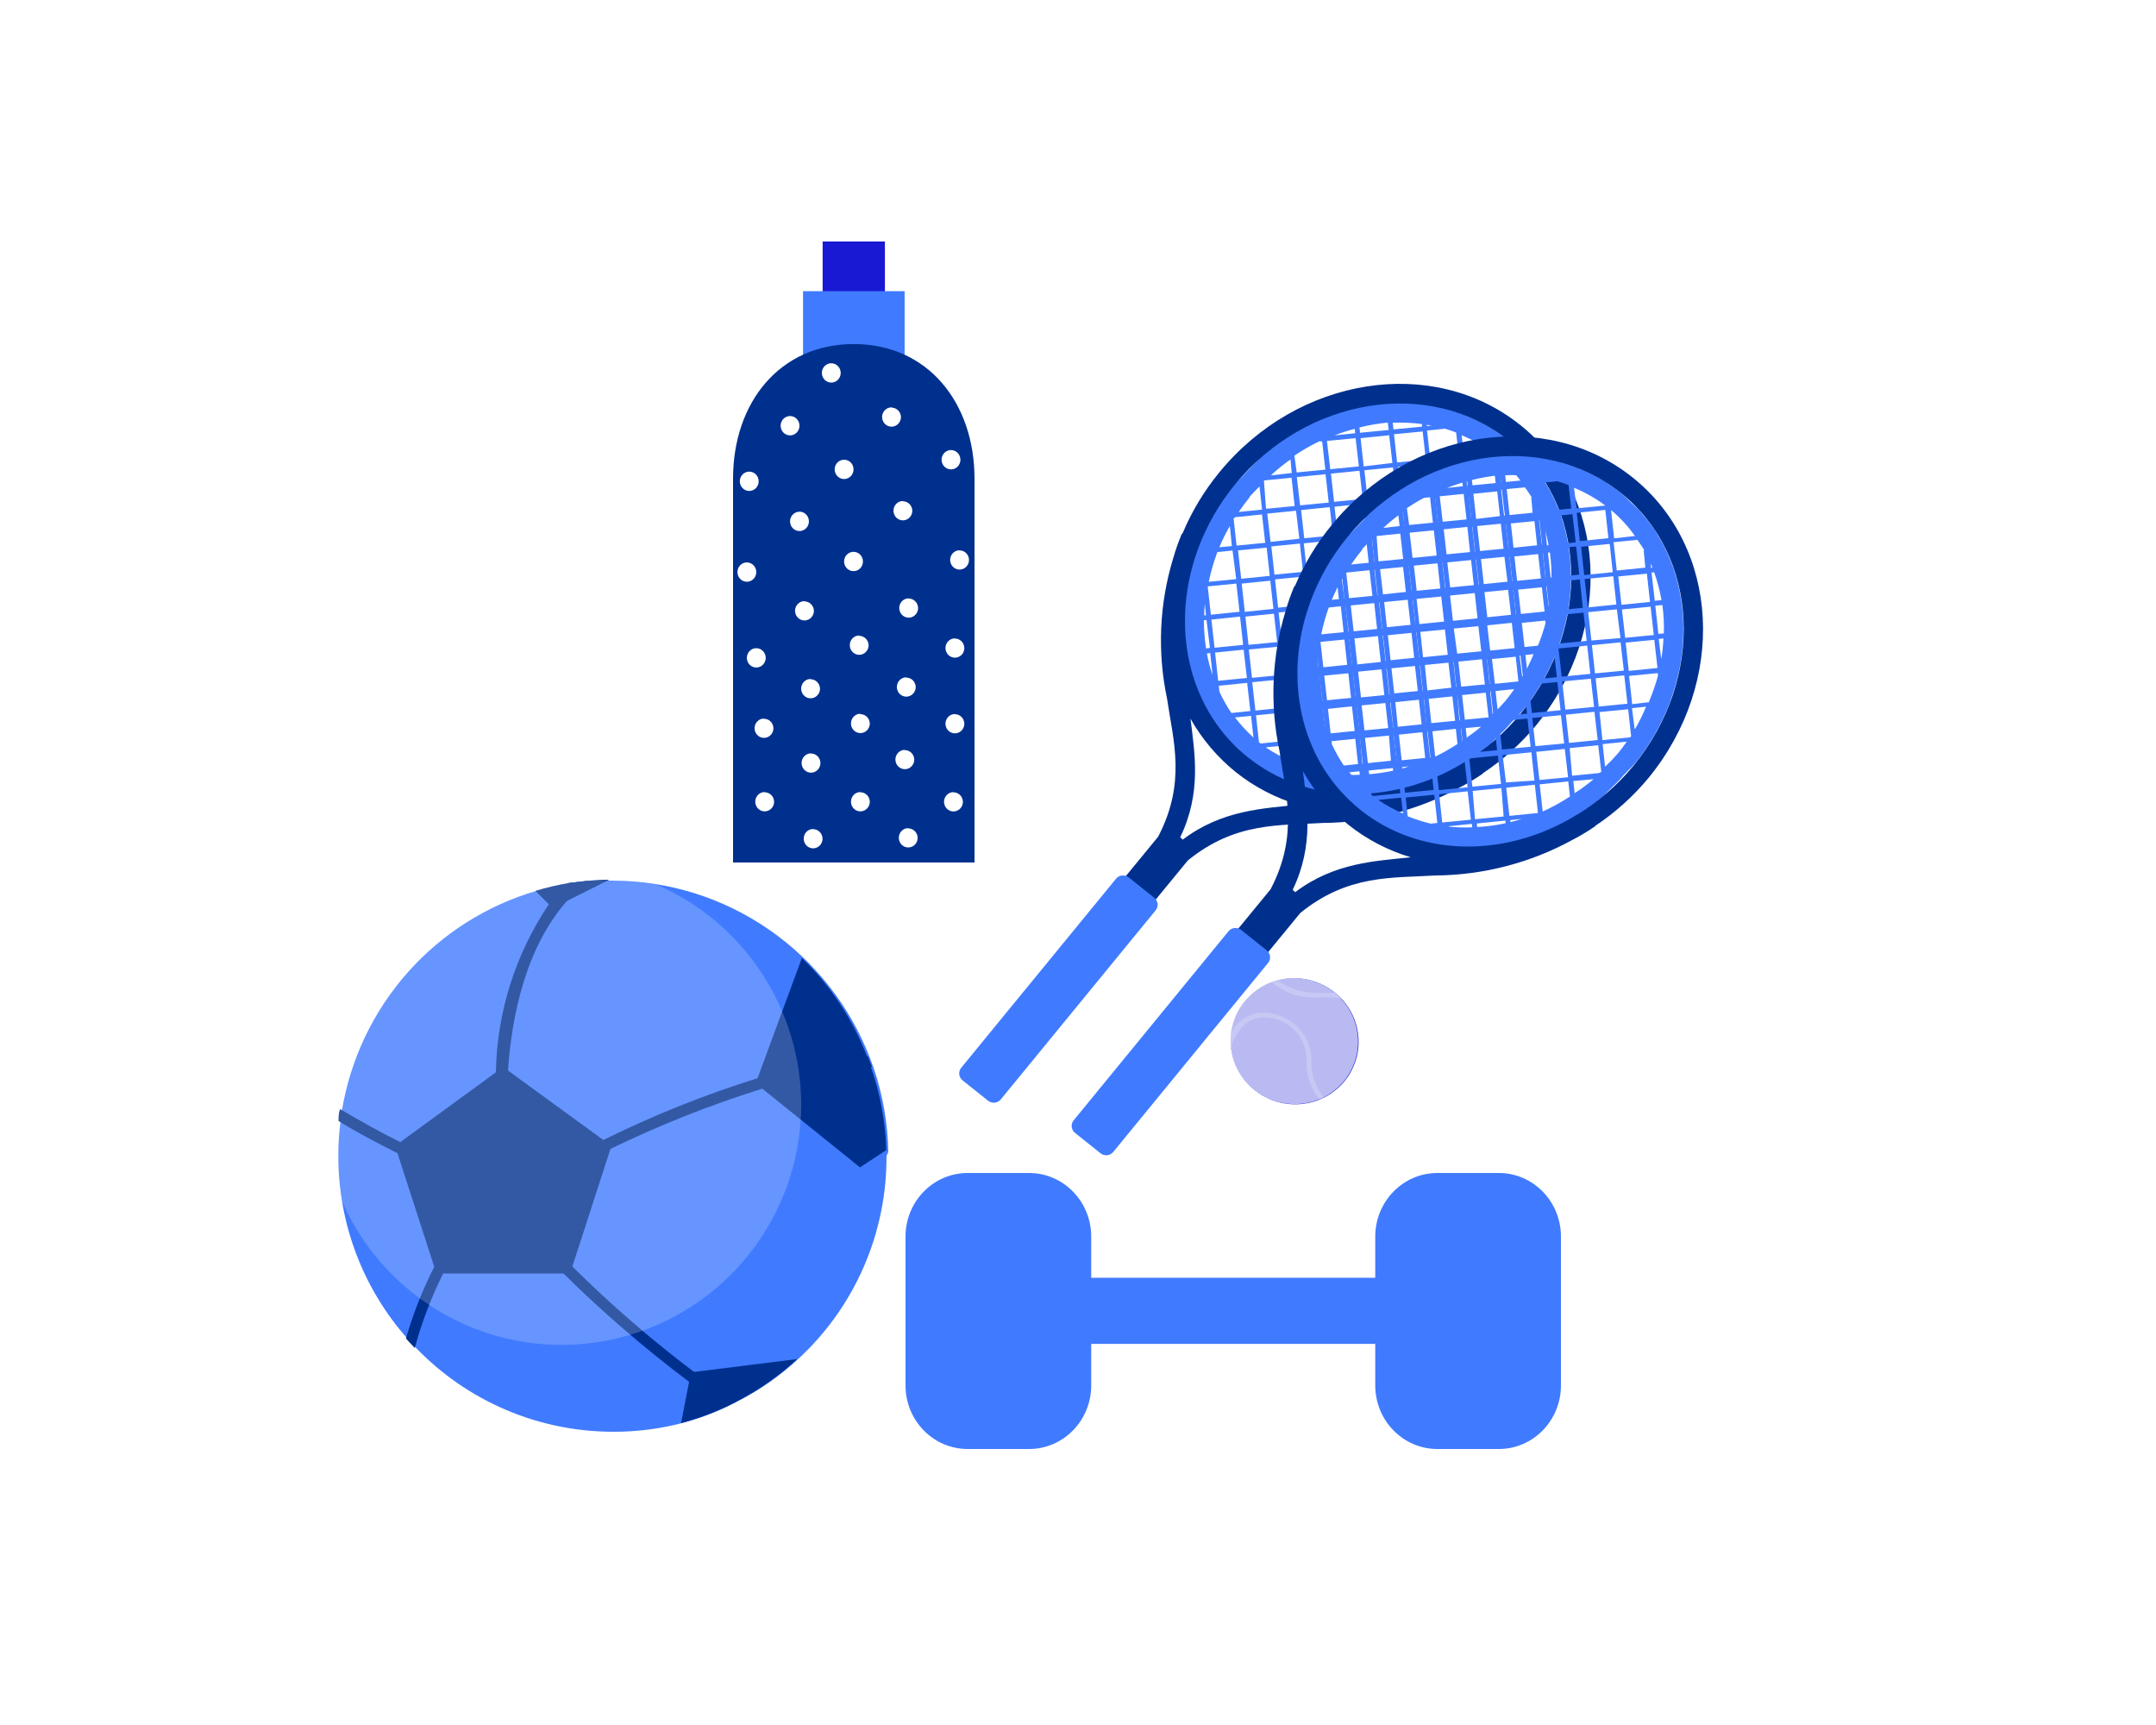 <svg width="125" height="100" viewBox="0 0 125 100" fill="none" xmlns="http://www.w3.org/2000/svg">
<rect width="125" height="100" fill="white"/>
<path d="M88.476 40.953C88.75 40.594 89.004 40.219 89.237 39.832L89.415 39.537C89.592 39.231 89.748 38.926 89.892 38.621C89.97 38.452 90.052 38.277 90.118 38.109C90.185 37.94 90.216 37.896 90.252 37.793L90.353 37.499C90.555 36.946 90.716 36.378 90.835 35.8L90.897 35.502C90.996 34.95 91.055 34.391 91.074 33.83L91.076 33.55C91.089 33.002 91.055 32.453 90.974 31.91C90.966 31.808 90.947 31.716 90.933 31.63C90.846 31.08 90.713 30.537 90.536 30.007C90.509 29.916 90.477 29.827 90.44 29.739C90.245 29.19 89.998 28.66 89.704 28.155C89.637 28.092 89.601 27.984 89.549 27.894C89.348 27.566 89.123 27.253 88.875 26.956C88.752 26.84 88.66 26.691 88.541 26.558C88.422 26.425 88.406 26.431 88.338 26.367C88.255 26.279 88.167 26.196 88.073 26.119C87.867 25.903 87.649 25.698 87.42 25.505C87.187 25.317 86.945 25.142 86.693 24.979C86.603 24.895 86.487 24.848 86.381 24.78C86.275 24.712 86.214 24.686 86.141 24.639C86.069 24.592 85.835 24.477 85.68 24.405C85.335 24.23 84.98 24.078 84.615 23.95C84.51 23.915 84.416 23.878 84.311 23.854C83.743 23.661 83.157 23.522 82.563 23.439L82.272 23.407C81.715 23.344 81.153 23.329 80.594 23.364C80.497 23.363 80.4 23.37 80.305 23.386C79.751 23.419 79.202 23.5 78.663 23.628L78.375 23.693C77.832 23.838 77.299 24.018 76.78 24.231L76.51 24.355C75.96 24.586 75.429 24.86 74.924 25.174L74.654 25.331L74.375 25.519L73.913 25.852C73.635 26.052 73.367 26.273 73.105 26.5L72.861 26.753C72.552 27.072 72.239 27.396 71.919 27.727L71.632 28.024L71.574 28.084L71.357 28.364C71.256 28.468 71.161 28.567 71.099 28.698C70.841 29.054 70.599 29.426 70.385 29.792L70.213 30.092C70.021 30.436 69.845 30.796 69.696 31.139L69.466 31.699L69.415 31.83L69.314 32.123C69.13 32.675 68.983 33.239 68.875 33.811L68.829 34.093C68.74 34.645 68.688 35.204 68.674 35.764L68.671 36.045C68.676 36.597 68.721 37.148 68.807 37.694C68.817 37.786 68.832 37.878 68.853 37.969C68.948 38.515 69.09 39.052 69.278 39.575C69.308 39.677 69.343 39.763 69.373 39.854C69.584 40.4 69.845 40.926 70.153 41.426C70.204 41.518 70.262 41.607 70.325 41.693C70.427 41.858 70.537 42.018 70.656 42.172C70.759 42.319 70.871 42.459 70.992 42.592C71.171 42.815 71.366 43.026 71.574 43.224C71.661 43.315 71.753 43.402 71.85 43.483C71.999 43.639 72.157 43.787 72.323 43.927C72.49 44.064 72.663 44.192 72.843 44.311C72.933 44.396 73.023 44.481 73.15 44.516C73.391 44.673 73.64 44.816 73.897 44.944C74.058 45.033 74.219 45.111 74.386 45.183C74.552 45.255 74.752 45.338 74.934 45.405C75.117 45.471 75.128 45.482 75.228 45.513C75.791 45.706 76.371 45.85 76.96 45.943C77.058 45.964 77.157 45.977 77.257 45.981C77.817 46.052 78.382 46.077 78.946 46.056L79.225 46.045C79.781 46.017 80.335 45.943 80.878 45.825L81.156 45.77C81.709 45.645 82.252 45.477 82.779 45.269L83.061 45.167C83.608 44.938 84.138 44.672 84.648 44.37L84.911 44.208L85.052 44.13L85.54 43.801C85.86 43.577 86.167 43.337 86.462 43.082L86.701 42.834C86.999 42.526 87.341 42.239 87.615 41.888C87.719 41.792 87.816 41.691 87.908 41.585C87.995 41.506 88.077 41.422 88.153 41.332L88.216 41.266L88.476 40.953ZM87.779 39.973C87.621 40.192 87.458 40.417 87.278 40.636C87.046 40.904 86.799 41.16 86.539 41.401L86.397 40.092L87.757 39.952L87.779 39.973ZM76.448 44.706C75.986 44.594 75.534 44.45 75.093 44.273L74.98 43.19L76.634 43.023L76.813 44.661L76.453 44.7L76.448 44.706ZM72.992 43.023L72.821 41.466L74.481 41.305L74.666 42.937L73.088 43.102L72.992 43.023ZM70.701 40.114L70.663 39.753L72.307 39.587L72.491 41.219L71.393 41.332C71.134 40.948 70.907 40.544 70.712 40.125L70.701 40.114ZM70.698 31.713C70.874 31.295 71.076 30.889 71.304 30.497L71.42 31.656L70.688 31.724L70.698 31.713ZM72.449 28.791C72.64 28.593 72.832 28.395 73.023 28.197L73.171 29.544L71.817 29.678C72.027 29.371 72.245 29.079 72.471 28.801L72.449 28.791ZM83.776 24.852C84.002 24.918 84.213 24.989 84.423 25.072L84.577 26.435L82.917 26.596L82.738 24.958L83.776 24.852ZM86.73 28.153L85.076 28.32L84.897 26.682L86.551 26.515L86.73 28.153ZM88.777 28.848L88.872 29.861L87.217 30.028L87.033 28.385L88.409 28.25C88.58 28.474 88.695 28.666 88.815 28.853L88.777 28.848ZM88.25 39.198L88.1 38.007L88.914 37.921C88.732 38.366 88.519 38.798 88.277 39.213L88.25 39.198ZM86.172 41.77L84.626 41.924L84.487 40.323L86.141 40.156L86.318 41.708L86.172 41.77ZM71.506 30.089L71.607 29.984L73.169 29.824L73.353 31.468L71.693 31.629L71.528 30.11L71.506 30.089ZM73.292 27.851L74.882 27.696L75.06 29.334L73.4 29.496L73.283 27.905L73.292 27.851ZM77.427 32.965L75.773 33.132L75.589 31.5L77.249 31.328L77.427 32.965ZM77.533 31.311L79.193 31.139L79.372 32.777L77.717 32.944L77.533 31.311ZM77.463 33.251L77.642 34.889L75.987 35.056L75.808 33.418L77.463 33.251ZM77.747 33.224L79.402 33.057L79.586 34.689L77.964 34.845L77.747 33.224ZM79.686 33.03L81.346 32.868L81.53 34.501L79.876 34.667L79.686 33.03ZM79.676 34.963L79.855 36.601L78.195 36.762L78.01 35.13L79.676 34.963ZM79.954 34.931L81.615 34.769L81.805 36.428L80.151 36.595L79.954 34.931ZM81.899 34.742L83.559 34.58L83.743 36.212L82.083 36.374L81.899 34.742ZM81.835 36.687L82.013 38.325L80.353 38.486L80.169 36.854L81.835 36.687ZM82.113 36.654L83.773 36.493L83.957 38.125L82.297 38.287L82.113 36.654ZM84.052 36.46L85.712 36.299L85.902 37.936L84.236 38.093L84.052 36.46ZM84.022 36.18L83.838 34.548L85.503 34.381L85.682 36.019L84.022 36.18ZM83.807 34.268L83.629 32.63L85.289 32.468L85.468 34.106L83.807 34.268ZM83.523 34.295L81.869 34.462L81.684 32.818L83.345 32.657L83.523 34.295ZM81.66 32.544L81.47 30.906L83.13 30.744L83.314 32.377L81.66 32.544ZM81.37 32.565L79.71 32.738L79.526 31.105L81.186 30.933L81.37 32.565ZM79.507 30.814L79.323 29.182L80.977 29.015L81.161 30.647L79.507 30.814ZM79.217 30.847L77.557 31.008L77.373 29.376L79.033 29.203L79.217 30.847ZM77.279 31.041L75.618 31.202L75.434 29.57L77.094 29.398L77.279 31.041ZM75.334 31.23L73.664 31.413L73.474 29.775L75.14 29.608L75.334 31.23ZM75.364 31.51L75.543 33.148L73.889 33.315L73.71 31.677L75.364 31.51ZM75.579 33.422L75.757 35.06L74.103 35.227L73.924 33.589L75.579 33.422ZM75.793 35.346L75.972 36.983L74.317 37.151L74.133 35.507L75.793 35.346ZM76.072 35.313L77.737 35.146L77.916 36.784L76.235 36.978L76.072 35.313ZM77.946 37.075L78.125 38.713L76.465 38.874L76.286 37.237L77.946 37.075ZM78.225 37.043L79.89 36.875L80.069 38.513L78.409 38.675L78.225 37.043ZM80.1 38.804L80.278 40.442L78.618 40.604L78.439 38.966L80.1 38.804ZM80.378 38.772L82.038 38.61L82.222 40.243L80.562 40.404L80.378 38.772ZM82.317 38.578L83.977 38.416L84.167 40.054L82.501 40.21L82.317 38.578ZM84.266 38.384L85.921 38.217L86.111 39.854L84.445 40.022L84.266 38.384ZM85.991 36.277L87.651 36.105L87.835 37.748L86.169 37.915L85.991 36.277ZM85.955 35.992L85.776 34.354L87.436 34.192L87.626 35.83L85.955 35.992ZM85.746 34.084L85.562 32.441L87.222 32.279L87.429 33.944L85.746 34.084ZM85.537 32.166L85.353 30.523L87.013 30.361L87.192 31.999L85.537 32.166ZM85.248 32.188L83.599 32.349L83.42 30.712L85.074 30.545L85.248 32.188ZM83.384 30.437L83.206 28.799L84.86 28.632L85.044 30.265L83.384 30.437ZM83.095 30.459L81.44 30.626L81.256 28.993L82.91 28.826L83.095 30.459ZM81.231 28.707L81.052 27.07L82.707 26.903L82.891 28.535L81.231 28.707ZM80.947 28.735L79.287 28.896L79.103 27.264L80.757 27.097L80.947 28.735ZM79.008 28.929L77.348 29.09L77.164 27.458L78.819 27.291L79.008 28.929ZM77.037 29.134L75.377 29.296L75.187 27.658L76.853 27.491L77.037 29.134ZM73.438 31.747L73.617 33.385L71.962 33.551L71.778 31.908L73.438 31.747ZM73.647 33.665L73.831 35.297L72.171 35.47L71.992 33.832L73.647 33.665ZM73.861 35.577L74.046 37.221L72.385 37.382L72.206 35.744L73.861 35.577ZM74.081 37.495L74.26 39.133L72.588 39.295L72.404 37.652L74.081 37.495ZM74.359 37.463L76.019 37.301L76.176 38.918L74.521 39.085L74.359 37.463ZM76.234 39.224L76.413 40.862L74.747 41.03L74.569 39.392L76.234 39.224ZM76.513 39.192L78.173 39.031L78.352 40.668L76.691 40.83L76.513 39.192ZM78.382 40.949L78.566 42.592L76.9 42.759L76.722 41.121L78.382 40.949ZM78.666 40.922L80.32 40.755L80.505 42.398L78.844 42.559L78.666 40.922ZM80.599 40.733L82.265 40.566L82.444 42.204L80.793 42.311L80.599 40.733ZM82.549 40.539L84.203 40.372L84.393 42.01L82.733 42.171L82.549 40.539ZM86.217 38.233L87.877 38.071L88.049 39.639L87.99 39.699L86.385 39.86L86.217 38.233ZM89.103 37.659L88.11 37.775L87.931 36.137L89.591 35.975L89.606 36.126C89.468 36.636 89.294 37.136 89.086 37.621L89.103 37.659ZM87.912 35.846L87.733 34.208L89.393 34.046L89.577 35.679L87.912 35.846ZM87.703 33.928L87.518 32.285L89.178 32.123L89.363 33.766L87.703 33.928ZM87.488 32.015L87.304 30.372L88.964 30.21L89.143 31.848L87.488 32.015ZM86.985 30.124L85.33 30.291L85.151 28.653L86.806 28.486L86.985 30.124ZM84.837 28.4L83.171 28.567L82.993 26.93L84.647 26.763L84.837 28.4ZM82.667 26.644L81.001 26.811L80.822 25.174L82.482 25.012L82.667 26.644ZM80.728 26.838L79.063 27.038L78.884 25.4L80.539 25.233L80.728 26.838ZM78.784 27.038L77.124 27.2L76.934 25.562L78.594 25.4L78.784 27.038ZM76.655 25.594L76.84 27.227L75.179 27.388L75.047 26.413C75.508 26.1 75.992 25.822 76.496 25.581L76.655 25.594ZM74.89 27.421L73.684 27.558C74.04 27.223 74.421 26.914 74.823 26.634L74.89 27.421ZM70.581 32.002L71.46 31.914L71.672 33.573L70.083 33.728C70.203 33.14 70.37 32.563 70.581 32.002ZM71.68 33.832L71.864 35.465L70.204 35.637L70.02 33.994L71.68 33.832ZM71.894 35.745L72.073 37.383L70.418 37.55L70.234 35.917L71.894 35.745ZM72.103 37.663L72.293 39.301L70.627 39.468L70.448 37.83L72.103 37.663ZM72.601 39.548L74.262 39.387L74.446 41.019L72.786 41.192L72.601 39.548ZM74.76 41.272L76.42 41.111L76.599 42.749L74.939 42.91L74.76 41.272ZM76.918 42.996L78.573 42.829L78.757 44.472L77.097 44.634L76.918 42.996ZM78.863 42.807L80.528 42.64L80.658 44.285L78.998 44.446L78.863 42.807ZM80.807 42.619L82.467 42.446L82.646 44.084L80.991 44.251L80.807 42.619ZM82.746 42.425L84.406 42.252L84.502 43.13C83.999 43.458 83.471 43.748 82.923 43.998L82.746 42.425ZM84.776 42.947L84.695 42.23L85.87 42.127C85.529 42.415 85.169 42.68 84.792 42.92L84.776 42.947ZM89.798 35.183L89.649 33.993L89.922 33.966C89.905 34.372 89.862 34.777 89.793 35.178L89.798 35.183ZM89.86 32.029C89.936 32.574 89.964 33.124 89.946 33.674L89.629 33.702L89.451 32.064L89.86 32.029ZM89.814 31.744L89.421 31.784L89.231 30.146L89.384 30.132C89.573 30.654 89.715 31.192 89.808 31.738L89.814 31.744ZM89.206 29.871L89.177 29.612C89.217 29.692 89.252 29.775 89.283 29.859L89.206 29.871ZM88.271 28.026L87.065 28.163L86.886 26.525C87.411 26.961 87.875 27.465 88.266 28.021L88.271 28.026ZM86.55 26.262L84.889 26.423L84.74 25.233C85.383 25.496 85.989 25.84 86.544 26.256L86.55 26.262ZM82.993 24.673L82.731 24.699L82.723 24.629C82.812 24.637 82.9 24.65 82.987 24.667L82.993 24.673ZM80.748 24.506C81.312 24.484 81.877 24.509 82.437 24.581L82.452 24.732L80.792 24.893L80.748 24.506ZM80.464 24.522L80.514 24.926L78.853 25.087L78.817 24.78C79.35 24.646 79.893 24.552 80.441 24.501L80.464 24.522ZM78.569 25.114L77.374 25.24C77.755 25.088 78.147 24.961 78.546 24.861L78.569 25.114ZM69.859 35.05L69.92 35.664L69.822 35.677C69.816 35.465 69.826 35.254 69.853 35.045L69.859 35.05ZM69.927 37.602C69.843 37.058 69.799 36.508 69.797 35.958L69.95 35.944L70.15 37.56L69.943 37.586L69.927 37.602ZM69.973 37.877L70.164 37.857L70.305 39.134C70.162 38.724 70.05 38.303 69.973 37.877ZM71.603 41.592L72.532 41.499L72.672 42.754C72.282 42.399 71.924 42.01 71.603 41.592ZM73.439 43.317L74.717 43.195L74.82 44.111C74.328 43.9 73.856 43.643 73.412 43.345L73.439 43.317ZM77.503 44.848L78.814 44.714L78.836 44.914C78.383 44.935 77.928 44.922 77.477 44.875L77.503 44.848ZM80.773 44.676C80.23 44.795 79.677 44.869 79.12 44.897L79.103 44.693L80.758 44.526L80.773 44.676ZM81.042 44.498L81.692 44.426C81.482 44.501 81.268 44.563 81.051 44.612L81.042 44.498Z" fill="#407BFF"/>
<path d="M89.056 42.053C93.61 36.496 93.197 28.676 88.135 24.633C83.073 20.59 75.244 21.82 70.695 27.383C69.818 28.449 69.101 29.636 68.568 30.906L68.51 30.967C68.32 31.417 68.158 31.878 68.024 32.347C67.215 34.987 67.091 37.79 67.663 40.501C68.018 42.935 68.79 45.36 67.145 48.507L64.78 51.387L66.501 52.763L68.866 49.883C71.632 47.632 74.213 47.863 76.684 47.708C79.481 47.686 82.223 46.974 84.658 45.637C85.097 45.41 85.521 45.156 85.928 44.878L85.987 44.818C87.141 44.048 88.174 43.117 89.056 42.053ZM68.573 48.674L68.427 48.536C69.688 45.931 69.253 43.591 69.022 41.663C69.69 42.849 70.581 43.9 71.647 44.76C72.72 45.615 73.949 46.257 75.267 46.65C73.269 46.872 70.862 46.94 68.573 48.674ZM84.911 44.174C84.734 44.291 84.55 44.392 84.378 44.492C80.454 46.663 75.72 46.592 72.356 43.904C68.993 41.215 67.93 36.658 69.258 32.415L69.455 31.834C69.954 30.48 70.676 29.219 71.592 28.1C75.755 23.025 82.847 21.879 87.432 25.515C92.017 29.152 92.344 36.273 88.176 41.352C87.249 42.478 86.137 43.441 84.885 44.202L84.911 44.174Z" fill="#00308E"/>
<path d="M66.919 52.045L65.445 50.867C65.218 50.686 64.887 50.719 64.705 50.941L55.728 61.901C55.546 62.123 55.582 62.45 55.809 62.631L57.283 63.809C57.51 63.99 57.841 63.957 58.023 63.735L67 52.775C67.182 52.553 67.146 52.226 66.919 52.045Z" fill="#407BFF"/>
<path d="M94.996 43.999C95.27 43.639 95.524 43.265 95.757 42.878L95.935 42.583C96.112 42.277 96.268 41.972 96.412 41.666C96.49 41.498 96.572 41.323 96.638 41.155C96.705 40.986 96.736 40.942 96.772 40.839L96.873 40.545C97.075 39.992 97.236 39.424 97.355 38.846L97.417 38.548C97.516 37.996 97.575 37.437 97.594 36.876L97.596 36.595C97.609 36.047 97.575 35.499 97.494 34.956C97.486 34.854 97.467 34.762 97.453 34.676C97.366 34.126 97.233 33.583 97.056 33.053C97.029 32.962 96.997 32.873 96.96 32.785C96.764 32.236 96.518 31.706 96.224 31.201C96.157 31.138 96.121 31.03 96.069 30.939C95.868 30.612 95.642 30.298 95.395 30.002C95.272 29.886 95.18 29.736 95.061 29.604C94.942 29.471 94.926 29.477 94.858 29.413C94.775 29.325 94.687 29.242 94.594 29.165C94.387 28.949 94.169 28.744 93.94 28.551C93.707 28.363 93.465 28.188 93.213 28.025C93.123 27.941 93.007 27.894 92.901 27.826C92.795 27.758 92.734 27.732 92.661 27.685C92.589 27.638 92.355 27.523 92.2 27.451C91.855 27.276 91.5 27.124 91.135 26.996C91.03 26.96 90.936 26.924 90.831 26.899C90.263 26.707 89.677 26.568 89.083 26.485L88.792 26.453C88.234 26.39 87.673 26.375 87.115 26.41C87.017 26.409 86.921 26.416 86.825 26.432C86.271 26.465 85.722 26.546 85.183 26.674L84.895 26.739C84.352 26.884 83.819 27.064 83.3 27.277L83.03 27.401C82.48 27.632 81.949 27.906 81.444 28.22L81.174 28.376L80.895 28.565L80.433 28.898C80.154 29.098 79.887 29.319 79.625 29.546L79.381 29.799C79.072 30.118 78.758 30.442 78.439 30.773L78.152 31.07L78.094 31.13L77.877 31.41C77.776 31.514 77.681 31.613 77.619 31.744C77.361 32.1 77.119 32.472 76.906 32.838L76.733 33.138C76.541 33.482 76.365 33.842 76.216 34.185L75.986 34.745L75.935 34.876L75.834 35.169C75.65 35.721 75.503 36.285 75.395 36.857L75.349 37.139C75.26 37.691 75.209 38.25 75.194 38.81L75.192 39.091C75.196 39.643 75.241 40.194 75.327 40.74C75.337 40.832 75.353 40.924 75.373 41.015C75.468 41.561 75.61 42.098 75.798 42.621C75.828 42.723 75.863 42.809 75.893 42.9C76.104 43.446 76.365 43.972 76.673 44.472C76.725 44.564 76.782 44.653 76.845 44.739C76.947 44.904 77.057 45.064 77.176 45.218C77.279 45.365 77.391 45.505 77.512 45.638C77.691 45.861 77.886 46.072 78.094 46.27C78.181 46.361 78.273 46.448 78.37 46.529C78.519 46.685 78.677 46.833 78.843 46.973C79.01 47.11 79.183 47.238 79.363 47.357C79.453 47.442 79.543 47.526 79.671 47.562C79.911 47.719 80.16 47.862 80.417 47.99C80.578 48.079 80.739 48.157 80.906 48.229C81.072 48.301 81.272 48.384 81.454 48.451C81.637 48.517 81.648 48.528 81.748 48.558C82.311 48.752 82.891 48.896 83.48 48.989C83.578 49.01 83.677 49.023 83.777 49.027C84.337 49.098 84.902 49.123 85.466 49.102L85.745 49.091C86.302 49.063 86.855 48.989 87.398 48.87L87.676 48.816C88.229 48.691 88.772 48.523 89.299 48.315L89.581 48.213C90.128 47.984 90.659 47.718 91.168 47.415L91.431 47.254L91.572 47.175L92.06 46.847C92.38 46.623 92.687 46.383 92.982 46.128L93.221 45.88C93.519 45.572 93.861 45.285 94.135 44.934C94.239 44.838 94.336 44.737 94.428 44.631C94.515 44.552 94.597 44.468 94.673 44.378L94.736 44.312L94.996 43.999ZM94.299 43.019C94.141 43.238 93.978 43.463 93.798 43.682C93.566 43.95 93.319 44.206 93.059 44.447L92.917 43.138L94.277 42.998L94.299 43.019ZM82.968 47.752C82.506 47.64 82.054 47.496 81.613 47.319L81.5 46.236L83.154 46.069L83.333 47.707L82.973 47.746L82.968 47.752ZM79.512 46.069L79.341 44.512L81.001 44.351L81.186 45.983L79.608 46.148L79.512 46.069ZM77.221 43.16L77.183 42.799L78.827 42.633L79.011 44.265L77.913 44.378C77.654 43.994 77.427 43.59 77.232 43.171L77.221 43.16ZM77.219 34.759C77.394 34.341 77.596 33.935 77.824 33.543L77.94 34.702L77.208 34.77L77.219 34.759ZM78.969 31.837C79.16 31.639 79.352 31.441 79.543 31.242L79.692 32.59L78.337 32.724C78.547 32.417 78.765 32.125 78.991 31.847L78.969 31.837ZM90.296 27.898C90.522 27.964 90.733 28.035 90.943 28.118L91.097 29.481L89.437 29.642L89.258 28.004L90.296 27.898ZM93.25 31.199L91.596 31.366L91.417 29.728L93.072 29.561L93.25 31.199ZM95.297 31.894L95.392 32.907L93.737 33.074L93.553 31.431L94.929 31.296C95.1 31.52 95.215 31.712 95.335 31.899L95.297 31.894ZM94.77 42.244L94.62 41.053L95.434 40.967C95.252 41.412 95.039 41.844 94.797 42.259L94.77 42.244ZM92.692 44.816L91.146 44.97L91.007 43.369L92.661 43.202L92.838 44.754L92.692 44.816ZM78.026 33.135L78.127 33.03L79.689 32.87L79.873 34.514L78.213 34.675L78.048 33.156L78.026 33.135ZM79.812 30.897L81.402 30.742L81.58 32.38L79.92 32.542L79.803 30.951L79.812 30.897ZM83.948 36.011L82.293 36.178L82.109 34.546L83.769 34.373L83.948 36.011ZM84.053 34.357L85.713 34.185L85.892 35.823L84.237 35.989L84.053 34.357ZM83.983 36.297L84.162 37.935L82.507 38.102L82.329 36.464L83.983 36.297ZM84.267 36.27L85.922 36.103L86.106 37.735L84.484 37.891L84.267 36.27ZM86.206 36.076L87.866 35.914L88.05 37.547L86.396 37.713L86.206 36.076ZM86.196 38.009L86.375 39.647L84.715 39.808L84.531 38.176L86.196 38.009ZM86.475 37.976L88.135 37.815L88.325 39.474L86.671 39.641L86.475 37.976ZM88.419 37.788L90.079 37.626L90.263 39.258L88.603 39.42L88.419 37.788ZM88.355 39.733L88.534 41.371L86.873 41.532L86.689 39.9L88.355 39.733ZM88.633 39.7L90.293 39.539L90.478 41.171L88.817 41.333L88.633 39.7ZM90.572 39.506L92.232 39.345L92.422 40.982L90.756 41.139L90.572 39.506ZM90.542 39.226L90.358 37.594L92.023 37.426L92.202 39.064L90.542 39.226ZM90.328 37.313L90.149 35.676L91.809 35.514L91.988 37.152L90.328 37.313ZM90.043 37.341L88.389 37.508L88.204 35.864L89.865 35.703L90.043 37.341ZM88.18 35.59L87.99 33.952L89.65 33.79L89.835 35.422L88.18 35.59ZM87.89 35.611L86.23 35.784L86.046 34.151L87.706 33.979L87.89 35.611ZM86.027 33.86L85.843 32.228L87.497 32.061L87.681 33.693L86.027 33.86ZM85.737 33.893L84.077 34.054L83.893 32.422L85.553 32.249L85.737 33.893ZM83.799 34.087L82.138 34.248L81.954 32.616L83.614 32.444L83.799 34.087ZM81.854 34.275L80.184 34.459L79.994 32.821L81.66 32.654L81.854 34.275ZM81.884 34.556L82.063 36.194L80.409 36.36L80.23 34.722L81.884 34.556ZM82.099 36.468L82.278 38.106L80.623 38.273L80.444 36.635L82.099 36.468ZM82.313 38.392L82.492 40.029L80.837 40.196L80.653 38.553L82.313 38.392ZM82.591 38.359L84.257 38.192L84.436 39.83L82.755 40.024L82.591 38.359ZM84.466 40.121L84.645 41.759L82.985 41.92L82.806 40.283L84.466 40.121ZM84.745 40.089L86.41 39.921L86.589 41.559L84.929 41.721L84.745 40.089ZM86.62 41.85L86.798 43.488L85.138 43.65L84.959 42.012L86.62 41.85ZM86.898 41.818L88.558 41.656L88.742 43.289L87.082 43.45L86.898 41.818ZM88.837 41.624L90.497 41.462L90.687 43.1L89.021 43.256L88.837 41.624ZM90.786 41.43L92.441 41.263L92.631 42.9L90.965 43.068L90.786 41.43ZM92.511 39.323L94.171 39.151L94.355 40.794L92.69 40.961L92.511 39.323ZM92.475 39.038L92.296 37.4L93.957 37.238L94.146 38.876L92.475 39.038ZM92.266 37.13L92.082 35.487L93.742 35.325L93.949 36.99L92.266 37.13ZM92.058 35.212L91.873 33.569L93.533 33.407L93.712 35.045L92.058 35.212ZM91.768 35.234L90.119 35.395L89.94 33.758L91.594 33.591L91.768 35.234ZM89.904 33.483L89.725 31.845L91.38 31.678L91.564 33.31L89.904 33.483ZM89.615 33.505L87.96 33.672L87.776 32.039L89.43 31.872L89.615 33.505ZM87.751 31.753L87.572 30.116L89.227 29.949L89.411 31.581L87.751 31.753ZM87.467 31.781L85.807 31.942L85.623 30.31L87.277 30.143L87.467 31.781ZM85.528 31.975L83.868 32.136L83.684 30.504L85.339 30.337L85.528 31.975ZM83.557 32.18L81.897 32.342L81.707 30.704L83.373 30.537L83.557 32.18ZM79.958 34.793L80.137 36.431L78.482 36.597L78.298 34.954L79.958 34.793ZM80.167 36.711L80.351 38.343L78.691 38.516L78.512 36.878L80.167 36.711ZM80.381 38.623L80.566 40.267L78.905 40.428L78.726 38.79L80.381 38.623ZM80.601 40.541L80.78 42.179L79.109 42.341L78.924 40.698L80.601 40.541ZM80.879 40.509L82.54 40.347L82.696 41.964L81.041 42.131L80.879 40.509ZM82.754 42.27L82.933 43.908L81.267 44.075L81.088 42.438L82.754 42.27ZM83.032 42.238L84.693 42.077L84.872 43.714L83.211 43.876L83.032 42.238ZM84.902 43.995L85.086 45.638L83.421 45.805L83.242 44.167L84.902 43.995ZM85.186 43.968L86.84 43.8L87.025 45.444L85.365 45.605L85.186 43.968ZM87.119 43.779L88.785 43.612L88.963 45.25L87.313 45.357L87.119 43.779ZM89.069 43.585L90.723 43.418L90.913 45.056L89.253 45.217L89.069 43.585ZM92.737 41.279L94.397 41.117L94.569 42.685L94.51 42.745L92.905 42.906L92.737 41.279ZM95.623 40.705L94.63 40.821L94.451 39.183L96.111 39.021L96.126 39.172C95.988 39.682 95.814 40.181 95.606 40.667L95.623 40.705ZM94.431 38.892L94.253 37.254L95.913 37.092L96.097 38.725L94.431 38.892ZM94.223 36.974L94.038 35.331L95.698 35.169L95.883 36.812L94.223 36.974ZM94.008 35.061L93.824 33.418L95.484 33.256L95.663 34.894L94.008 35.061ZM93.505 33.17L91.85 33.337L91.671 31.699L93.326 31.532L93.505 33.17ZM91.357 31.446L89.691 31.613L89.513 29.976L91.167 29.809L91.357 31.446ZM89.187 29.69L87.521 29.857L87.342 28.22L89.002 28.058L89.187 29.69ZM87.248 29.884L85.583 30.084L85.404 28.446L87.059 28.279L87.248 29.884ZM85.304 30.084L83.644 30.245L83.454 28.608L85.114 28.446L85.304 30.084ZM83.175 28.64L83.36 30.273L81.699 30.434L81.567 29.459C82.028 29.146 82.512 28.868 83.016 28.627L83.175 28.64ZM81.41 30.467L80.204 30.604C80.56 30.268 80.941 29.96 81.343 29.68L81.41 30.467ZM77.101 35.047L77.98 34.96L78.192 36.619L76.603 36.774C76.723 36.186 76.889 35.609 77.101 35.047ZM78.2 36.878L78.384 38.511L76.724 38.683L76.54 37.04L78.2 36.878ZM78.414 38.791L78.593 40.429L76.938 40.596L76.754 38.963L78.414 38.791ZM78.623 40.709L78.813 42.347L77.147 42.514L76.969 40.876L78.623 40.709ZM79.121 42.594L80.782 42.433L80.966 44.065L79.306 44.238L79.121 42.594ZM81.28 44.318L82.94 44.157L83.119 45.794L81.459 45.956L81.28 44.318ZM83.438 46.042L85.093 45.875L85.278 47.518L83.617 47.68L83.438 46.042ZM85.383 45.853L87.048 45.686L87.178 47.331L85.518 47.492L85.383 45.853ZM87.327 45.665L88.987 45.492L89.166 47.13L87.511 47.297L87.327 45.665ZM89.266 45.471L90.926 45.298L91.022 46.176C90.519 46.504 89.991 46.794 89.443 47.044L89.266 45.471ZM91.296 45.993L91.215 45.276L92.39 45.173C92.049 45.461 91.689 45.726 91.312 45.966L91.296 45.993ZM96.318 38.229L96.169 37.039L96.442 37.012C96.425 37.418 96.382 37.823 96.313 38.224L96.318 38.229ZM96.38 35.075C96.456 35.62 96.484 36.17 96.466 36.72L96.149 36.748L95.971 35.11L96.38 35.075ZM96.334 34.789L95.941 34.829L95.751 33.192L95.904 33.178C96.093 33.7 96.235 34.238 96.328 34.784L96.334 34.789ZM95.726 32.917L95.697 32.658C95.737 32.738 95.772 32.821 95.803 32.905L95.726 32.917ZM94.791 31.072L93.585 31.209L93.406 29.571C93.931 30.007 94.395 30.511 94.785 31.067L94.791 31.072ZM93.07 29.308L91.409 29.469L91.26 28.279C91.903 28.542 92.509 28.886 93.064 29.302L93.07 29.308ZM89.513 27.719L89.251 27.745L89.243 27.675C89.332 27.683 89.42 27.696 89.507 27.713L89.513 27.719ZM87.268 27.551C87.832 27.53 88.397 27.555 88.957 27.627L88.972 27.778L87.312 27.939L87.268 27.551ZM86.984 27.568L87.034 27.972L85.373 28.133L85.337 27.826C85.87 27.692 86.413 27.599 86.961 27.547L86.984 27.568ZM85.089 28.16L83.894 28.286C84.275 28.134 84.666 28.007 85.066 27.907L85.089 28.16ZM76.379 38.096L76.44 38.71L76.342 38.723C76.336 38.511 76.346 38.3 76.373 38.091L76.379 38.096ZM76.447 40.648C76.363 40.104 76.319 39.554 76.317 39.004L76.47 38.99L76.67 40.606L76.463 40.632L76.447 40.648ZM76.493 40.923L76.684 40.903L76.826 42.18C76.682 41.77 76.57 41.349 76.493 40.923ZM78.124 44.638L79.052 44.545L79.192 45.8C78.802 45.445 78.444 45.056 78.124 44.638ZM79.959 46.363L81.237 46.241L81.34 47.157C80.848 46.946 80.376 46.689 79.932 46.391L79.959 46.363ZM84.023 47.894L85.334 47.76L85.356 47.96C84.903 47.981 84.448 47.968 83.997 47.921L84.023 47.894ZM87.293 47.722C86.75 47.841 86.197 47.915 85.64 47.943L85.624 47.739L87.278 47.572L87.293 47.722ZM87.562 47.544L88.212 47.472C88.002 47.547 87.788 47.609 87.571 47.658L87.562 47.544Z" fill="#407BFF"/>
<path d="M95.576 45.099C100.13 39.542 99.718 31.722 94.655 27.679C89.593 23.635 81.764 24.866 77.215 30.429C76.338 31.495 75.621 32.682 75.088 33.952L75.03 34.013C74.84 34.463 74.678 34.924 74.544 35.393C73.735 38.033 73.611 40.836 74.183 43.547C74.538 45.981 75.31 48.406 73.665 51.553L71.3 54.433L73.021 55.809L75.386 52.929C78.152 50.678 80.733 50.909 83.204 50.753C86.001 50.732 88.743 50.02 91.178 48.683C91.617 48.456 92.041 48.202 92.448 47.924L92.507 47.864C93.661 47.094 94.694 46.163 95.576 45.099ZM75.093 51.72L74.947 51.582C76.208 48.977 75.773 46.637 75.542 44.709C76.21 45.895 77.101 46.946 78.167 47.806C79.24 48.661 80.469 49.303 81.787 49.696C79.789 49.918 77.382 49.986 75.093 51.72ZM91.431 47.22C91.254 47.337 91.07 47.438 90.898 47.538C86.974 49.709 82.24 49.638 78.876 46.95C75.513 44.261 74.45 39.703 75.778 35.461L75.975 34.88C76.474 33.526 77.196 32.264 78.112 31.146C82.275 26.071 89.367 24.925 93.952 28.561C98.537 32.198 98.864 39.318 94.696 44.398C93.769 45.524 92.657 46.487 91.404 47.248L91.431 47.22Z" fill="#00308E"/>
<path d="M73.439 55.091L71.965 53.913C71.738 53.732 71.407 53.765 71.225 53.987L62.248 64.947C62.066 65.169 62.102 65.496 62.329 65.677L63.803 66.855C64.03 67.036 64.362 67.003 64.543 66.781L73.521 55.821C73.703 55.599 73.666 55.272 73.439 55.091Z" fill="#407BFF"/>
<path d="M73.428 63.63C72.769 63.306 72.219 62.797 71.85 62.168C71.481 61.54 71.309 60.819 71.355 60.097C71.401 59.376 71.664 58.686 72.11 58.115C72.556 57.544 73.165 57.118 73.86 56.891C74.555 56.663 75.305 56.645 76.015 56.838C76.724 57.03 77.362 57.426 77.847 57.974C78.331 58.522 78.641 59.197 78.737 59.916C78.834 60.634 78.711 61.362 78.386 62.008C78.172 62.436 77.874 62.818 77.509 63.131C77.144 63.444 76.719 63.683 76.258 63.834C75.798 63.984 75.311 64.044 74.825 64.009C74.34 63.974 73.865 63.845 73.428 63.63Z" fill="#1919D3"/>
<path opacity="0.7" d="M73.428 63.629C72.868 63.355 72.385 62.947 72.024 62.444C71.662 61.94 71.435 61.356 71.361 60.745C71.327 60.51 71.32 60.272 71.34 60.036C71.376 59.58 71.497 59.135 71.697 58.723C72.112 57.887 72.84 57.244 73.729 56.928C73.844 56.881 73.962 56.843 74.082 56.815C74.945 56.597 75.861 56.693 76.663 57.086C76.924 57.214 77.171 57.37 77.397 57.553C77.52 57.653 77.635 57.763 77.74 57.882C78.129 58.298 78.417 58.795 78.581 59.336C78.745 59.877 78.781 60.446 78.685 61C78.59 61.554 78.365 62.078 78.03 62.531C77.695 62.984 77.257 63.354 76.752 63.611C76.663 63.657 76.571 63.697 76.476 63.731C75.992 63.928 75.47 64.021 74.944 64.004C74.419 63.986 73.902 63.858 73.428 63.629Z" fill="white"/>
<g opacity="0.2">
<path d="M73.27 58.975C73.933 58.982 74.569 59.244 75.042 59.705C75.283 59.946 75.471 60.234 75.593 60.55C75.716 60.866 75.771 61.203 75.754 61.539C75.73 62.331 75.988 63.11 76.484 63.739C76.579 63.705 76.671 63.665 76.76 63.619C76.269 63.036 76.012 62.295 76.041 61.541C76.047 61.165 75.977 60.791 75.834 60.441C75.69 60.09 75.477 59.772 75.207 59.503C74.673 59 73.966 58.714 73.231 58.701C72.809 58.709 72.401 58.84 72.058 59.08C71.716 59.319 71.455 59.655 71.31 60.044C71.29 60.28 71.297 60.518 71.331 60.753C71.776 59.561 72.402 58.977 73.27 58.975ZM76.738 57.817C77.076 57.806 77.413 57.828 77.747 57.882C77.643 57.763 77.528 57.653 77.404 57.553L76.739 57.566C76.216 57.583 75.692 57.526 75.184 57.397C74.792 57.261 74.419 57.076 74.076 56.845C73.955 56.874 73.837 56.912 73.722 56.959C74.145 57.27 74.612 57.519 75.108 57.696C75.643 57.815 76.192 57.855 76.738 57.817Z" fill="white"/>
</g>
<path d="M59.664 68H56.102C54.112 68 52.5 69.65 52.5 71.686V80.315C52.5 82.35 54.112 84 56.102 84H59.664C61.653 84 63.266 82.35 63.266 80.315V71.686C63.266 69.65 61.653 68 59.664 68Z" fill="#407BFF"/>
<path d="M86.898 68H83.336C81.347 68 79.734 69.65 79.734 71.685V80.314C79.734 82.35 81.347 84 83.336 84H86.898C88.888 84 90.5 82.35 90.5 80.314V71.685C90.5 69.65 88.888 68 86.898 68Z" fill="#407BFF"/>
<path d="M83.238 77.907H59.731C59.228 77.892 58.75 77.676 58.4 77.306C58.049 76.936 57.853 76.441 57.853 75.926C57.871 75.428 58.076 74.957 58.427 74.611C58.777 74.266 59.245 74.073 59.731 74.073H83.209C83.703 74.088 84.172 74.295 84.521 74.653C84.87 75.01 85.073 75.49 85.088 75.995C85.071 76.493 84.871 76.967 84.529 77.322C84.186 77.676 83.725 77.885 83.238 77.907Z" fill="#407BFF"/>
<path d="M51.398 67.006C51.41 69.219 50.961 71.411 50.078 73.44C49.196 75.469 47.9 77.29 46.273 78.786C45.222 79.762 44.041 80.588 42.763 81.24L42.097 81.574C41.273 81.959 40.415 82.269 39.535 82.499C38.239 82.836 36.904 83.004 35.564 83C33.43 83.002 31.317 82.573 29.352 81.739C27.386 80.904 25.609 79.682 24.125 78.144C23.958 77.964 23.779 77.784 23.612 77.591C21.032 74.673 19.609 70.906 19.615 67.006C19.613 66.34 19.655 65.675 19.744 65.015C19.744 64.784 19.744 64.552 19.833 64.321C20.335 61.359 21.659 58.599 23.652 56.357C25.646 54.114 28.229 52.48 31.106 51.642C31.763 51.449 32.43 51.294 33.105 51.18L34.245 51.051C34.616 51.051 35 51.051 35.385 51.051H35.564C38.786 51.066 41.929 52.055 44.582 53.888C47.235 55.722 49.275 58.314 50.437 61.328L50.667 61.958C51.193 63.515 51.474 65.144 51.5 66.788C51.469 66.862 51.435 66.935 51.398 67.006Z" fill="#407BFF"/>
<path d="M29.172 61.855L22.907 66.428L25.303 73.828H33.053L35.449 66.428L29.172 61.855Z" fill="#00308E"/>
<path d="M51.385 66.672L49.86 67.674L44.185 63.101L43.814 62.806L43.929 62.485L46.491 55.535C48.144 57.129 49.43 59.067 50.257 61.213L50.488 61.842C51.035 63.396 51.337 65.025 51.385 66.672Z" fill="#00308E"/>
<path d="M46.223 78.786C45.171 79.763 43.99 80.588 42.713 81.24L42.047 81.574C41.222 81.959 40.365 82.269 39.485 82.499L39.959 80.071L40.061 79.531H40.253L46.223 78.786Z" fill="#00308E"/>
<path d="M35.321 51L32.964 52.182L32.028 52.644L31.875 52.477L31.042 51.642C31.698 51.449 32.366 51.294 33.04 51.18L34.181 51.051C34.501 51.026 34.885 51 35.321 51Z" fill="#00308E"/>
<path d="M34.129 51.051C33.688 51.387 33.28 51.766 32.912 52.182C30.453 54.931 29.659 58.99 29.454 62.06C29.348 63.484 29.348 64.914 29.454 66.338L28.826 66.415C28.681 64.994 28.655 63.563 28.749 62.137C28.817 58.692 29.871 55.339 31.785 52.477C32.136 52.016 32.526 51.587 32.951 51.192L34.129 51.051Z" fill="#00308E"/>
<path d="M50.552 61.842C48.377 62.035 46.229 62.465 44.147 63.127C41.135 64.07 38.198 65.238 35.359 66.621C33.566 67.482 32.413 68.124 32.375 68.15L32.067 67.585C32.208 67.507 33.284 66.904 34.937 66.107C37.828 64.676 40.826 63.473 43.904 62.51C45.989 61.861 48.135 61.43 50.309 61.226L50.552 61.842Z" fill="#00308E"/>
<path d="M42.712 81.24L42.046 81.574C41.316 81.099 40.599 80.598 39.907 80.071C37.353 78.151 34.93 76.061 32.656 73.815C30.978 72.145 29.928 70.976 29.902 70.95L30.389 70.526C30.389 70.526 31.478 71.747 33.181 73.417C35.382 75.603 37.728 77.637 40.202 79.506C41.021 80.123 41.854 80.701 42.712 81.24Z" fill="#00308E"/>
<path d="M28.263 69.858C27.24 71.059 26.379 72.389 25.701 73.815C25.008 75.199 24.454 76.65 24.048 78.144C23.881 77.964 23.702 77.784 23.536 77.592C23.954 76.141 24.512 74.734 25.201 73.391C25.906 71.955 26.793 70.617 27.84 69.409L28.263 69.858Z" fill="#00308E"/>
<path d="M26.033 67.546L25.802 68.137C25.662 68.073 24.521 67.623 23.048 66.852C22.036 66.351 20.845 65.734 19.628 64.989C19.628 64.758 19.628 64.527 19.718 64.296C20.999 65.041 22.151 65.696 23.189 66.197C24.829 67.045 25.995 67.533 26.033 67.546Z" fill="#00308E"/>
<path opacity="0.2" d="M46.453 64C46.459 67.24 45.339 70.382 43.286 72.884C41.232 75.386 38.374 77.092 35.202 77.709C32.03 78.327 28.742 77.817 25.905 76.266C23.067 74.716 20.857 72.223 19.654 69.216C19.551 68.48 19.499 67.737 19.5 66.993C19.497 66.328 19.54 65.662 19.628 65.002C19.628 64.771 19.628 64.54 19.718 64.308C20.22 61.347 21.543 58.586 23.537 56.344C25.531 54.102 28.114 52.468 30.991 51.629C31.647 51.436 32.315 51.281 32.989 51.167L34.129 51.038C34.501 51.038 34.885 51.038 35.27 51.038H35.449C36.307 51.04 37.164 51.113 38.011 51.257C40.503 52.325 42.629 54.101 44.129 56.364C45.629 58.628 46.437 61.282 46.453 64Z" fill="white"/>
<path d="M51.305 14H47.695V18.256H51.305V14Z" fill="#1919D3"/>
<path d="M52.447 16.879H46.558V21.74H52.447V16.879Z" fill="#407BFF"/>
<path d="M56.5 27.75V50H42.5V27.75C42.5 23.343 45.201 19.945 49.5 19.945C53.799 19.945 56.5 23.353 56.5 27.75Z" fill="#00308E"/>
<path d="M48.742 21.619C48.742 21.73 48.71 21.838 48.65 21.93C48.59 22.022 48.504 22.094 48.404 22.136C48.304 22.178 48.194 22.189 48.088 22.167C47.982 22.145 47.885 22.091 47.808 22.012C47.732 21.934 47.681 21.834 47.66 21.725C47.64 21.616 47.651 21.503 47.693 21.401C47.735 21.299 47.806 21.212 47.897 21.151C47.987 21.09 48.093 21.058 48.201 21.059C48.345 21.06 48.483 21.12 48.584 21.225C48.685 21.329 48.742 21.471 48.742 21.619ZM55.137 26.091C55.029 26.091 54.924 26.124 54.834 26.185C54.744 26.247 54.674 26.334 54.633 26.436C54.591 26.539 54.581 26.651 54.602 26.76C54.623 26.868 54.675 26.968 54.751 27.046C54.828 27.125 54.925 27.178 55.031 27.199C55.137 27.221 55.246 27.21 55.346 27.168C55.446 27.125 55.531 27.053 55.591 26.961C55.651 26.869 55.683 26.761 55.683 26.651C55.683 26.505 55.628 26.364 55.529 26.26C55.429 26.155 55.294 26.095 55.152 26.091H55.137ZM48.939 26.651C48.831 26.651 48.725 26.683 48.635 26.745C48.545 26.807 48.475 26.895 48.434 26.997C48.393 27.1 48.382 27.212 48.404 27.321C48.425 27.43 48.478 27.53 48.555 27.608C48.632 27.686 48.729 27.739 48.836 27.76C48.942 27.781 49.052 27.769 49.151 27.726C49.251 27.683 49.336 27.61 49.395 27.517C49.455 27.425 49.486 27.316 49.485 27.205C49.485 27.06 49.429 26.92 49.33 26.816C49.231 26.713 49.096 26.653 48.954 26.651H48.939ZM49.485 31.99C49.377 31.99 49.272 32.023 49.182 32.084C49.092 32.146 49.022 32.233 48.981 32.335C48.939 32.438 48.928 32.55 48.95 32.659C48.971 32.767 49.023 32.867 49.099 32.945C49.175 33.024 49.273 33.077 49.379 33.099C49.484 33.12 49.594 33.109 49.694 33.067C49.794 33.024 49.879 32.953 49.939 32.861C49.999 32.769 50.031 32.66 50.031 32.55C50.031 32.404 49.976 32.264 49.876 32.159C49.777 32.055 49.642 31.994 49.5 31.99H49.485ZM43.848 37.577C43.739 37.577 43.634 37.609 43.544 37.671C43.454 37.733 43.384 37.821 43.343 37.923C43.302 38.026 43.291 38.139 43.312 38.247C43.334 38.356 43.386 38.456 43.463 38.534C43.54 38.612 43.638 38.665 43.744 38.686C43.85 38.707 43.96 38.695 44.06 38.652C44.16 38.609 44.245 38.536 44.304 38.443C44.364 38.351 44.395 38.242 44.394 38.131C44.392 37.986 44.336 37.847 44.237 37.744C44.138 37.64 44.004 37.58 43.862 37.577H43.848ZM43.302 32.605C43.194 32.605 43.088 32.638 42.998 32.699C42.908 32.761 42.839 32.848 42.797 32.951C42.756 33.053 42.745 33.165 42.766 33.274C42.787 33.383 42.839 33.482 42.916 33.56C42.992 33.639 43.089 33.692 43.195 33.714C43.301 33.735 43.411 33.724 43.511 33.682C43.61 33.639 43.696 33.568 43.756 33.476C43.816 33.384 43.848 33.275 43.848 33.165C43.848 33.019 43.792 32.879 43.693 32.774C43.594 32.67 43.459 32.609 43.316 32.605H43.302ZM43.439 27.341C43.331 27.341 43.226 27.374 43.136 27.436C43.046 27.497 42.976 27.584 42.935 27.687C42.894 27.789 42.883 27.901 42.904 28.01C42.925 28.119 42.977 28.218 43.053 28.297C43.13 28.375 43.227 28.428 43.333 28.45C43.439 28.471 43.549 28.46 43.648 28.418C43.748 28.376 43.833 28.304 43.893 28.212C43.953 28.12 43.985 28.012 43.985 27.901C43.986 27.755 43.93 27.615 43.831 27.51C43.731 27.406 43.596 27.345 43.454 27.341H43.439ZM45.806 24.119C45.697 24.119 45.592 24.152 45.502 24.214C45.412 24.275 45.342 24.363 45.301 24.465C45.26 24.567 45.249 24.68 45.27 24.788C45.291 24.897 45.343 24.997 45.419 25.075C45.496 25.153 45.593 25.206 45.699 25.228C45.805 25.25 45.915 25.238 46.014 25.196C46.114 25.154 46.2 25.082 46.26 24.99C46.319 24.898 46.352 24.79 46.352 24.679C46.352 24.533 46.296 24.393 46.197 24.289C46.098 24.184 45.962 24.123 45.82 24.119H45.806ZM46.352 29.666C46.243 29.666 46.138 29.698 46.048 29.76C45.958 29.821 45.888 29.909 45.847 30.011C45.806 30.113 45.795 30.226 45.816 30.334C45.837 30.443 45.889 30.543 45.965 30.621C46.042 30.699 46.139 30.753 46.245 30.774C46.351 30.796 46.461 30.785 46.56 30.742C46.66 30.7 46.746 30.628 46.806 30.536C46.865 30.444 46.898 30.336 46.898 30.225C46.899 30.078 46.844 29.937 46.745 29.831C46.645 29.726 46.509 29.665 46.366 29.661L46.352 29.666ZM51.689 23.615C51.581 23.615 51.475 23.648 51.386 23.709C51.296 23.771 51.226 23.858 51.184 23.961C51.143 24.063 51.132 24.175 51.153 24.284C51.174 24.393 51.226 24.492 51.303 24.571C51.379 24.649 51.476 24.702 51.582 24.724C51.688 24.745 51.798 24.734 51.898 24.692C51.998 24.65 52.083 24.578 52.143 24.486C52.203 24.394 52.235 24.285 52.235 24.175C52.231 24.032 52.174 23.895 52.075 23.794C51.976 23.693 51.843 23.634 51.704 23.63L51.689 23.615ZM52.348 29.045C52.24 29.045 52.134 29.078 52.044 29.14C51.954 29.202 51.884 29.29 51.843 29.392C51.802 29.495 51.791 29.607 51.813 29.716C51.834 29.825 51.887 29.925 51.964 30.003C52.041 30.081 52.138 30.134 52.245 30.155C52.351 30.176 52.461 30.164 52.56 30.121C52.66 30.078 52.745 30.005 52.804 29.912C52.864 29.82 52.895 29.711 52.894 29.6C52.889 29.458 52.831 29.323 52.733 29.222C52.634 29.122 52.502 29.064 52.363 29.061L52.348 29.045ZM46.642 34.849C46.534 34.849 46.428 34.882 46.338 34.943C46.249 35.005 46.179 35.092 46.137 35.194C46.096 35.297 46.085 35.409 46.106 35.518C46.127 35.626 46.179 35.726 46.256 35.804C46.332 35.882 46.429 35.936 46.535 35.957C46.641 35.979 46.751 35.968 46.851 35.925C46.95 35.883 47.036 35.811 47.096 35.719C47.156 35.627 47.188 35.519 47.188 35.408C47.184 35.265 47.127 35.129 47.028 35.028C46.929 34.926 46.796 34.868 46.657 34.864L46.642 34.849ZM52.545 39.266C52.437 39.266 52.331 39.298 52.241 39.36C52.151 39.422 52.081 39.51 52.04 39.612C51.999 39.715 51.988 39.828 52.01 39.936C52.031 40.045 52.084 40.145 52.16 40.223C52.237 40.301 52.335 40.354 52.441 40.375C52.548 40.396 52.657 40.384 52.757 40.341C52.857 40.298 52.942 40.225 53.001 40.133C53.061 40.04 53.092 39.931 53.091 39.82C53.086 39.673 53.025 39.535 52.921 39.434C52.817 39.333 52.678 39.278 52.535 39.281L52.545 39.266ZM52.461 43.471C52.353 43.471 52.247 43.504 52.157 43.565C52.067 43.627 51.997 43.715 51.956 43.817C51.915 43.92 51.904 44.033 51.926 44.141C51.947 44.25 52 44.35 52.077 44.428C52.154 44.506 52.252 44.559 52.358 44.58C52.464 44.601 52.574 44.589 52.674 44.546C52.773 44.503 52.858 44.43 52.918 44.337C52.977 44.245 53.008 44.136 53.007 44.025C53.002 43.879 52.941 43.74 52.837 43.639C52.733 43.538 52.594 43.483 52.451 43.486L52.461 43.471ZM46.996 39.361C46.888 39.361 46.782 39.394 46.693 39.456C46.603 39.517 46.533 39.605 46.492 39.707C46.45 39.809 46.439 39.922 46.46 40.03C46.481 40.139 46.533 40.239 46.61 40.317C46.686 40.395 46.783 40.448 46.889 40.47C46.995 40.492 47.105 40.48 47.205 40.438C47.305 40.396 47.39 40.324 47.45 40.232C47.51 40.14 47.542 40.032 47.542 39.921C47.538 39.773 47.477 39.633 47.373 39.532C47.269 39.429 47.13 39.374 46.986 39.377L46.996 39.361ZM44.34 45.916C44.231 45.915 44.125 45.947 44.035 46.008C43.944 46.069 43.874 46.156 43.832 46.258C43.789 46.36 43.778 46.473 43.798 46.582C43.819 46.691 43.871 46.791 43.947 46.87C44.023 46.948 44.12 47.002 44.226 47.024C44.332 47.046 44.442 47.035 44.542 46.993C44.642 46.951 44.728 46.879 44.788 46.787C44.849 46.695 44.881 46.587 44.881 46.476C44.879 46.403 44.864 46.331 44.836 46.264C44.807 46.197 44.766 46.137 44.715 46.086C44.664 46.036 44.604 45.996 44.538 45.969C44.471 45.943 44.401 45.93 44.33 45.931L44.34 45.916ZM49.82 36.84C49.711 36.839 49.605 36.871 49.515 36.932C49.424 36.993 49.354 37.08 49.312 37.182C49.27 37.285 49.258 37.397 49.279 37.506C49.299 37.615 49.351 37.715 49.427 37.794C49.503 37.873 49.6 37.926 49.706 37.949C49.812 37.971 49.922 37.96 50.022 37.918C50.123 37.875 50.208 37.804 50.268 37.712C50.328 37.619 50.361 37.511 50.361 37.4C50.355 37.254 50.295 37.116 50.192 37.016C50.089 36.915 49.952 36.859 49.81 36.861L49.82 36.84ZM49.883 41.378C49.776 41.378 49.67 41.411 49.58 41.472C49.49 41.534 49.42 41.621 49.379 41.724C49.338 41.826 49.327 41.938 49.348 42.047C49.369 42.156 49.421 42.255 49.497 42.334C49.574 42.412 49.671 42.465 49.777 42.487C49.883 42.508 49.993 42.497 50.093 42.455C50.192 42.413 50.278 42.341 50.337 42.249C50.398 42.157 50.429 42.048 50.429 41.938C50.424 41.792 50.363 41.653 50.259 41.553C50.155 41.453 50.016 41.399 49.874 41.403L49.883 41.378ZM49.883 45.916C49.776 45.916 49.67 45.949 49.58 46.01C49.49 46.072 49.42 46.159 49.379 46.261C49.338 46.364 49.327 46.476 49.348 46.585C49.369 46.693 49.421 46.793 49.497 46.871C49.574 46.95 49.671 47.003 49.777 47.025C49.883 47.046 49.993 47.035 50.093 46.993C50.192 46.95 50.278 46.879 50.337 46.787C50.398 46.694 50.429 46.586 50.429 46.476C50.428 46.402 50.413 46.33 50.384 46.263C50.355 46.196 50.314 46.135 50.262 46.085C50.211 46.034 50.15 45.994 50.083 45.968C50.016 45.942 49.945 45.929 49.874 45.931L49.883 45.916ZM52.658 48.008C52.55 48.008 52.444 48.041 52.355 48.103C52.265 48.164 52.195 48.252 52.154 48.354C52.112 48.456 52.101 48.569 52.122 48.677C52.144 48.786 52.196 48.886 52.272 48.964C52.348 49.042 52.446 49.095 52.551 49.117C52.657 49.139 52.767 49.127 52.867 49.085C52.967 49.043 53.052 48.971 53.112 48.879C53.172 48.787 53.204 48.679 53.204 48.568C53.2 48.42 53.139 48.281 53.035 48.178C52.931 48.077 52.792 48.021 52.648 48.023L52.658 48.008ZM44.295 41.656C44.187 41.656 44.081 41.688 43.992 41.75C43.902 41.812 43.832 41.9 43.79 42.002C43.749 42.105 43.739 42.218 43.76 42.326C43.782 42.435 43.834 42.535 43.911 42.613C43.988 42.691 44.086 42.744 44.192 42.765C44.298 42.786 44.408 42.774 44.508 42.731C44.607 42.688 44.692 42.615 44.752 42.522C44.811 42.43 44.842 42.321 44.841 42.21C44.84 42.135 44.823 42.061 44.792 41.993C44.762 41.925 44.718 41.863 44.664 41.813C44.61 41.762 44.546 41.724 44.477 41.699C44.407 41.675 44.334 41.665 44.261 41.671L44.295 41.656ZM47.02 43.672C46.912 43.672 46.807 43.705 46.717 43.767C46.627 43.829 46.557 43.916 46.516 44.019C46.474 44.121 46.464 44.234 46.485 44.343C46.507 44.452 46.559 44.551 46.636 44.63C46.713 44.708 46.811 44.76 46.917 44.782C47.023 44.803 47.133 44.791 47.233 44.748C47.333 44.704 47.418 44.632 47.477 44.539C47.536 44.447 47.568 44.338 47.567 44.227C47.565 44.152 47.548 44.078 47.518 44.009C47.487 43.94 47.444 43.879 47.389 43.828C47.335 43.777 47.272 43.738 47.202 43.713C47.133 43.688 47.059 43.678 46.986 43.682L47.02 43.672ZM55.28 45.921C55.172 45.921 55.066 45.954 54.977 46.015C54.887 46.077 54.817 46.164 54.775 46.267C54.734 46.369 54.723 46.481 54.744 46.59C54.765 46.698 54.817 46.798 54.894 46.876C54.97 46.955 55.067 47.008 55.173 47.03C55.279 47.051 55.389 47.04 55.489 46.998C55.589 46.955 55.674 46.884 55.734 46.792C55.794 46.7 55.826 46.591 55.826 46.481C55.825 46.405 55.809 46.33 55.778 46.261C55.748 46.192 55.705 46.13 55.65 46.078C55.596 46.027 55.532 45.988 55.463 45.962C55.393 45.937 55.319 45.926 55.245 45.931L55.28 45.921ZM47.144 48.059C47.035 48.059 46.93 48.092 46.84 48.153C46.75 48.215 46.68 48.302 46.639 48.404C46.598 48.507 46.587 48.619 46.608 48.728C46.629 48.836 46.681 48.936 46.757 49.014C46.834 49.093 46.931 49.146 47.037 49.167C47.143 49.189 47.253 49.178 47.352 49.136C47.452 49.093 47.538 49.021 47.597 48.929C47.657 48.837 47.69 48.729 47.69 48.618C47.688 48.543 47.672 48.468 47.642 48.399C47.612 48.33 47.568 48.268 47.514 48.216C47.46 48.165 47.396 48.125 47.326 48.1C47.257 48.075 47.183 48.064 47.109 48.069L47.144 48.059ZM55.364 37.007C55.255 37.007 55.15 37.04 55.06 37.101C54.97 37.163 54.9 37.25 54.859 37.352C54.818 37.455 54.807 37.567 54.828 37.676C54.849 37.784 54.901 37.884 54.977 37.962C55.054 38.04 55.151 38.094 55.257 38.115C55.363 38.137 55.473 38.126 55.572 38.084C55.672 38.041 55.758 37.969 55.818 37.877C55.877 37.785 55.91 37.677 55.91 37.566C55.908 37.491 55.892 37.416 55.862 37.347C55.832 37.278 55.788 37.216 55.734 37.164C55.68 37.113 55.616 37.073 55.546 37.048C55.477 37.023 55.403 37.012 55.329 37.017L55.364 37.007ZM55.364 41.393C55.255 41.393 55.15 41.426 55.06 41.488C54.97 41.549 54.9 41.636 54.859 41.739C54.818 41.841 54.807 41.954 54.828 42.062C54.849 42.171 54.901 42.27 54.977 42.349C55.054 42.427 55.151 42.48 55.257 42.502C55.363 42.523 55.473 42.512 55.572 42.47C55.672 42.428 55.758 42.356 55.818 42.264C55.877 42.172 55.91 42.064 55.91 41.953C55.908 41.877 55.892 41.803 55.862 41.733C55.832 41.664 55.788 41.602 55.734 41.551C55.68 41.499 55.616 41.46 55.546 41.434C55.477 41.409 55.403 41.399 55.329 41.403L55.364 41.393ZM52.682 34.687C52.575 34.687 52.469 34.72 52.379 34.782C52.289 34.843 52.219 34.931 52.178 35.033C52.137 35.135 52.126 35.248 52.147 35.356C52.168 35.465 52.22 35.565 52.296 35.643C52.373 35.721 52.47 35.774 52.576 35.796C52.682 35.818 52.792 35.806 52.892 35.764C52.991 35.722 53.077 35.65 53.136 35.558C53.197 35.466 53.229 35.358 53.229 35.247C53.227 35.171 53.211 35.097 53.181 35.028C53.151 34.959 53.107 34.896 53.053 34.845C52.999 34.794 52.935 34.754 52.865 34.729C52.796 34.703 52.722 34.693 52.648 34.697L52.682 34.687ZM55.634 31.899C55.526 31.899 55.42 31.932 55.331 31.994C55.241 32.055 55.171 32.142 55.13 32.245C55.088 32.347 55.077 32.459 55.099 32.568C55.12 32.677 55.172 32.776 55.248 32.855C55.324 32.933 55.422 32.986 55.528 33.008C55.633 33.029 55.743 33.018 55.843 32.976C55.943 32.934 56.028 32.862 56.088 32.77C56.148 32.678 56.18 32.57 56.18 32.459C56.18 32.383 56.164 32.308 56.134 32.238C56.104 32.169 56.061 32.107 56.006 32.055C55.952 32.004 55.888 31.964 55.818 31.939C55.748 31.914 55.673 31.904 55.6 31.909L55.634 31.899Z" fill="white"/>
</svg>
